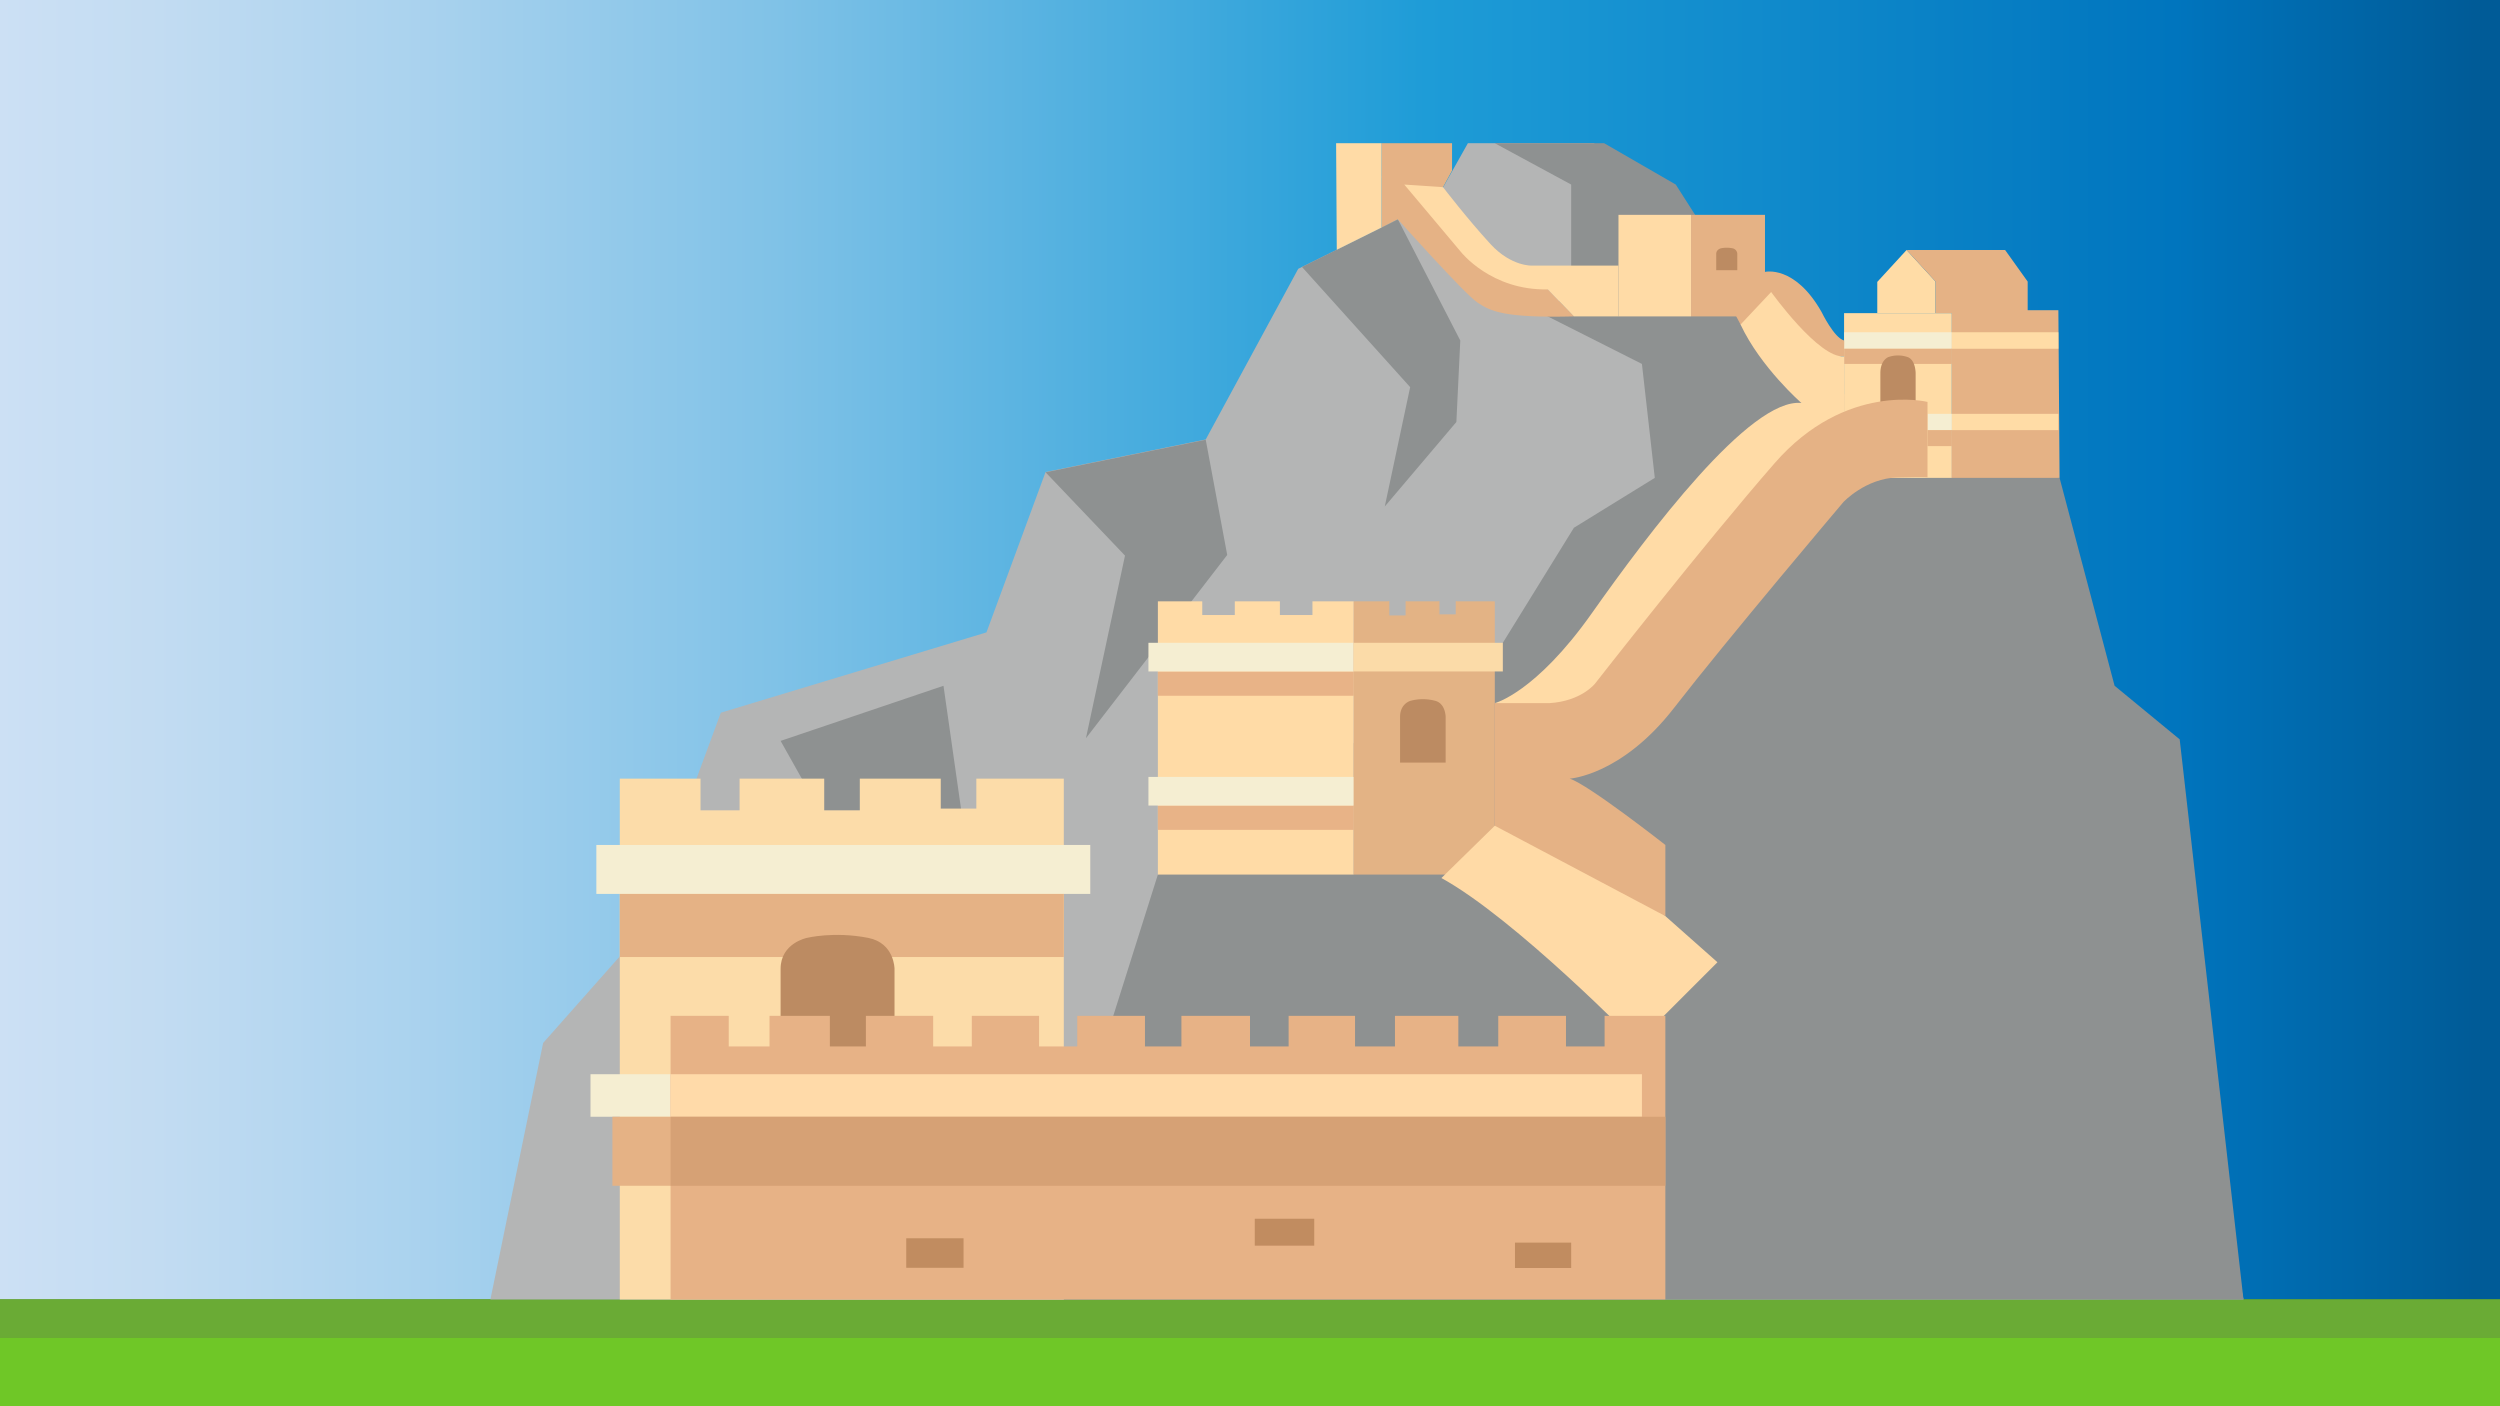 <svg xmlns="http://www.w3.org/2000/svg" xmlns:xlink="http://www.w3.org/1999/xlink" viewBox="0 0 1920 1080"><rect x="0" y="0" width="1920" height="1080" fill="#333333" stroke="none"/><defs><style>.cls-1{fill:#e5b084;}.cls-2{fill:#ffdba6;}.cls-3{fill:#e3ae82;}.cls-4{fill:#c08a5e;}.cls-5{fill:#dfaf81;}.cls-18,.cls-6{fill:none;stroke-miterlimit:10;}.cls-6{stroke:#dfaf81;}.cls-7{fill:#fcdca9;}.cls-8{fill:#f5eed2;}.cls-9{fill:#e5b285;}.cls-10{fill:#bc8b62;}.cls-11{fill:url(#Ciel);}.cls-12{fill:#6fc727;}.cls-13{fill:#6aab35;}.cls-14{fill:#b4b5b5;}.cls-15{fill:#8e9191;}.cls-16{fill:#e8b387;}.cls-17{fill:#e3b385;}.cls-18{stroke:#e3b385;}.cls-19{fill:#fbdba8;}.cls-20{fill:#ffdca6;}.cls-21{fill:#ffdaa6;}.cls-22{fill:#e7b286;}.cls-23{fill:#c18c60;}.cls-24{fill:#ffdaa9;}.cls-25{fill:#d6a175;}</style><linearGradient id="Ciel" y1="499" x2="1920" y2="499" gradientUnits="userSpaceOnUse"><stop offset="0" stop-color="#cce0f4"/><stop offset="0.06" stop-color="#c3dcf2"/><stop offset="0.17" stop-color="#a9d2ee"/><stop offset="0.31" stop-color="#80c2e7"/><stop offset="0.46" stop-color="#47acde"/><stop offset="0.57" stop-color="#1e9cd7"/><stop offset="0.87" stop-color="#0075be"/><stop offset="0.99" stop-color="#005b97"/></linearGradient></defs><title>paysagechine</title><g id="batiment2"><rect class="cls-1" x="1326.33" y="526.67" width="246" height="17"/><rect class="cls-2" x="1326.33" y="433" width="246" height="93.67"/><path class="cls-3" d="M1378.67,506A20.33,20.33,0,0,0,1399,485.67h-40.67A20.34,20.34,0,0,0,1378.67,506Z"/><path class="cls-3" d="M1454.67,476A20.33,20.33,0,0,0,1475,455.67h-40.67A20.34,20.34,0,0,0,1454.67,476Z"/><path class="cls-3" d="M1520.67,506A20.33,20.33,0,0,0,1541,485.67h-40.67A20.34,20.34,0,0,0,1520.67,506Z"/><rect class="cls-4" x="1341.33" y="543.67" width="215.67" height="48.33"/><polygon class="cls-5" points="1518 569 1518 589.33 1498.67 589.33 1498.67 569 1460.33 569 1460.33 589.33 1441 589.33 1441 569 1400.33 569 1400.33 589.33 1381 589.33 1381 569 1341.33 569 1341.33 622 1557 622 1557 569 1518 569"/><polyline class="cls-6" points="1381 569 1381 589.33 1400.33 589.33 1400.33 569"/><polyline class="cls-6" points="1441 569 1441 589.33 1460.33 589.33 1460.33 569"/><polygon class="cls-7" points="1552.83 598 1552.83 621 1525.49 621 1525.49 598 1463.33 598 1463.33 622.33 1436 622.33 1436 598 1371 598 1371 622.33 1341 622.33 1341 598 1279 598 1279 998 1620 998 1620 598 1552.83 598"/><rect class="cls-8" x="1261" y="825" width="379.33" height="32.67"/><rect class="cls-8" x="1261" y="648.93" width="379.33" height="37.59"/><rect class="cls-9" x="1279" y="686.52" width="341" height="48.48"/><path class="cls-10" d="M1331.5,780.17H1359V741.42s0-11.39-6.35-13.67a21,21,0,0,0-14.81,0s-6.34,2.28-6.34,13.67Z"/><path class="cls-10" d="M1401.83,782.63h27.5V743.88s0-11.39-6.34-13.67a21.08,21.08,0,0,0-14.81,0s-6.35,2.28-6.35,13.67Z"/><path class="cls-10" d="M1470.5,782.63H1498V743.88s0-11.39-6.35-13.67a21.09,21.09,0,0,0-14.81,0s-6.34,2.28-6.34,13.67Z"/><path class="cls-10" d="M1539.16,782.63h27.51V743.88s0-11.39-6.35-13.67a21.08,21.08,0,0,0-14.81,0s-6.35,2.28-6.35,13.67Z"/><rect class="cls-9" x="1279" y="857.67" width="341" height="53"/><path class="cls-2" d="M1544.67,433a27.66,27.66,0,0,0,27.66,27.67V405.33A27.66,27.66,0,0,0,1544.67,433Z"/><path class="cls-2" d="M1326.33,404.17v57.66a28.83,28.83,0,1,0,0-57.66Z"/><rect class="cls-11" width="1920" height="998"/></g><g id="sol"><rect class="cls-12" y="998" width="1920" height="82"/><rect class="cls-13" y="998" width="1920" height="29.57"/></g><g id="montagne"><polyline class="cls-14" points="376.62 998 417.12 801 490.61 718 553.61 547.34 757.6 485.67 803 362.5 926 337.5 997.03 206.46 1102.4 154.38 1127.33 110 1224.23 110 1489.68 404.17 1640.33 607.67 1723 998 376.62 998"/><polygon class="cls-15" points="582.11 998 675.11 703.57 599.5 569 724.6 526.67 775.6 884.17 826.6 870.07 889.25 671.67 1154.17 493.67 1208.75 405.33 1270.88 367 1261 279.5 1185.08 241.2 1206.67 224.25 1206.67 141.75 1148 110 1232 110 1287 141.75 1381 289 1581.75 367 1624 526.67 1674 567.83 1723 998 582.11 998"/><polygon class="cls-15" points="999.92 205.03 1073.56 168.44 1121.5 261.5 1118.5 324.08 1063.5 389 1083 297.33 999.92 205.03"/><polygon class="cls-15" points="803 362.71 926 337.71 942.5 426.21 834 566.96 864 426.71 803 362.71"/></g><g id="batiment6"><polyline class="cls-9" points="1061 135.5 1061 110 1115.17 110 1115.17 131 1108.25 143.75 1073.67 169 1061 135.5"/></g><g id="batiment1"><polygon class="cls-7" points="749.83 598 749.83 621 722.5 621 722.5 598 660.33 598 660.33 622.33 633 622.33 633 598 568 598 568 622.33 538 622.33 538 598 476 598 476 998 817 998 817 598 749.83 598"/><rect class="cls-8" x="453.5" y="825" width="383.83" height="32.67"/><rect class="cls-8" x="458" y="648.93" width="379.33" height="37.59"/><rect class="cls-9" x="476" y="686.52" width="341" height="48.48"/><path class="cls-10" d="M599.5,811.5H687V744.09s0-19.83-20.19-23.79c-26.33-5.17-47.12,0-47.12,0s-20.19,4-20.19,23.79Z"/><rect class="cls-9" x="470.33" y="857.67" width="346.67" height="53"/></g><g id="batiment3"><polygon class="cls-2" points="1007.96 461.83 1007.96 472.33 982.96 472.33 982.96 461.83 948.33 461.83 948.33 472.33 923.33 472.33 923.33 461.83 889.25 461.83 889.25 671.67 1039.67 671.67 1039.67 461.83 1007.96 461.83"/><rect class="cls-16" x="889.25" y="515.67" width="150.42" height="18.67"/><rect class="cls-16" x="889.25" y="618.67" width="150.42" height="18.67"/><rect class="cls-8" x="882" y="493.67" width="157.67" height="22"/><rect class="cls-8" x="882" y="596.67" width="157.67" height="22"/><polygon class="cls-17" points="1118.5 461.83 1118.5 472.33 1105 472.33 1105 461.83 1080 461.83 1080 473.17 1066.5 473.17 1066.5 461.83 1039.67 461.83 1039.67 671.67 1148 671.67 1148 461.83 1118.5 461.83"/><polyline class="cls-18" points="1066.5 461.83 1066.5 473.17 1080 473.17 1080 461.83"/><polyline class="cls-18" points="1105 461.83 1105 472.33 1118.5 472.33 1118.5 461.83"/><rect class="cls-19" x="1039.67" y="493.67" width="114.5" height="22"/><path class="cls-10" d="M1075.25,585.67h35V550.58s0-10.32-8.08-12.38a36.89,36.89,0,0,0-18.85,0s-8.07,2.06-8.07,12.38Z"/></g><g id="batiment4"><rect class="cls-20" x="1416.25" y="240.5" width="82.75" height="126.5"/><polygon class="cls-20" points="1441.75 240.5 1441.75 216.5 1464.25 192 1486.5 216.25 1486.5 240.5 1441.75 240.5"/><polygon class="cls-9" points="1464.25 192 1539.92 192 1557.25 216.25 1557.25 238.25 1580.83 238.25 1581.75 367 1499 367 1499 240.5 1486.5 240.5 1486.5 216.25 1464.25 192"/><rect class="cls-8" x="1416.33" y="255.17" width="82.67" height="12.67"/><rect class="cls-20" x="1499" y="255.17" width="81.83" height="12.67"/><rect class="cls-20" x="1499" y="317.83" width="81.83" height="12.5"/><rect class="cls-8" x="1480.35" y="317.83" width="18.65" height="12.5"/><rect class="cls-9" x="1480.36" y="330.33" width="18.64" height="12.29"/><rect class="cls-9" x="1416.33" y="267.83" width="82.67" height="11.67"/><path class="cls-10" d="M1444.12,321.67h27.09V286.58s0-10.32-6.25-12.38a22.38,22.38,0,0,0-14.59,0s-6.25,2.06-6.25,12.38Z"/></g><g id="batiment5"><rect class="cls-9" x="1298.75" y="165" width="56.75" height="78"/><rect class="cls-2" x="1243" y="165" width="55.75" height="78"/><path class="cls-10" d="M1318.06,207.5h16.19V195.06a4.56,4.56,0,0,0-3.74-4.39,22.19,22.19,0,0,0-8.71,0s-3.74.74-3.74,4.39Z"/></g><g id="muraille"><path class="cls-21" d="M1107,674.33l66-64.66L1319,739l-62,62S1163.5,705.33,1107,674.33Z"/><polygon class="cls-22" points="1232.33 780.17 1232.33 803.67 1202.67 803.67 1202.67 780.17 1150.67 780.17 1150.67 803.67 1120 803.67 1120 780.17 1071.33 780.17 1071.33 803.67 1040.67 803.67 1040.67 780.17 989.67 780.17 989.67 803.67 960 803.67 960 780.17 907.33 780.17 907.33 803.67 879.33 803.67 879.33 780.17 827.33 780.17 827.33 803.67 798 803.67 798 780.17 746.33 780.17 746.33 803.67 716.67 803.67 716.67 780.17 665 780.17 665 803.67 637.33 803.67 637.33 780.17 591 780.17 591 803.67 559.67 803.67 559.67 780.17 515 780.17 515 998 1279 998 1279 780.17 1232.33 780.17"/><path class="cls-9" d="M1336.75,249.25l-5.25-9.92,24-30.5s22.83-5.66,43.5,30.84c0,0,9.67,20,17.33,21.83l-.08,12.17s-47.58,4.16-79.5-24.42"/><rect class="cls-23" x="963.67" y="936" width="45.67" height="20.67"/><rect class="cls-23" x="696" y="951" width="44" height="22.67"/><rect class="cls-23" x="1163.5" y="954.33" width="43.17" height="19.5"/><rect class="cls-24" x="515" y="825" width="746" height="32.67"/><path class="cls-2" d="M1148,540s31.25-7.75,74.5-69,121.58-165.69,161-161.5c0,0-31.25-27.25-46.75-60.25l23.5-25s36.75,51.33,56,49.42l.08,42.53S1261,595.67,1148,540"/><rect class="cls-25" x="515" y="857.67" width="764" height="53"/><path class="cls-9" d="M1148,540v94.16l131,69.41V648.93s-59.43-46.64-73.5-50.93c0,0,39.88-2.37,80.17-54.33,41-52.92,130-158,130-158s17-18.34,41.66-19,23,0,23,0l0-58s-62.69-15.67-117.36,47S1225,525,1225,525s-10.5,13.5-35,15Z"/><path class="cls-9" d="M1061,135.5v39.25l12.56-6.31s51.11,57.23,61.11,63.89,20.16,12,74.08,10.67l-20-20.75Z"/><path class="cls-2" d="M1243,204h-66.25s-16,.88-32-16.5c-17.75-19.27-36.5-43.75-36.5-43.75l-29.75-2L1122,193.5s23.25,29.75,66.75,28.75l20,20.75H1243Z"/><polygon class="cls-2" points="1061 110 1026.13 110 1026.64 191.82 1061 174.75 1061 110"/></g></svg>